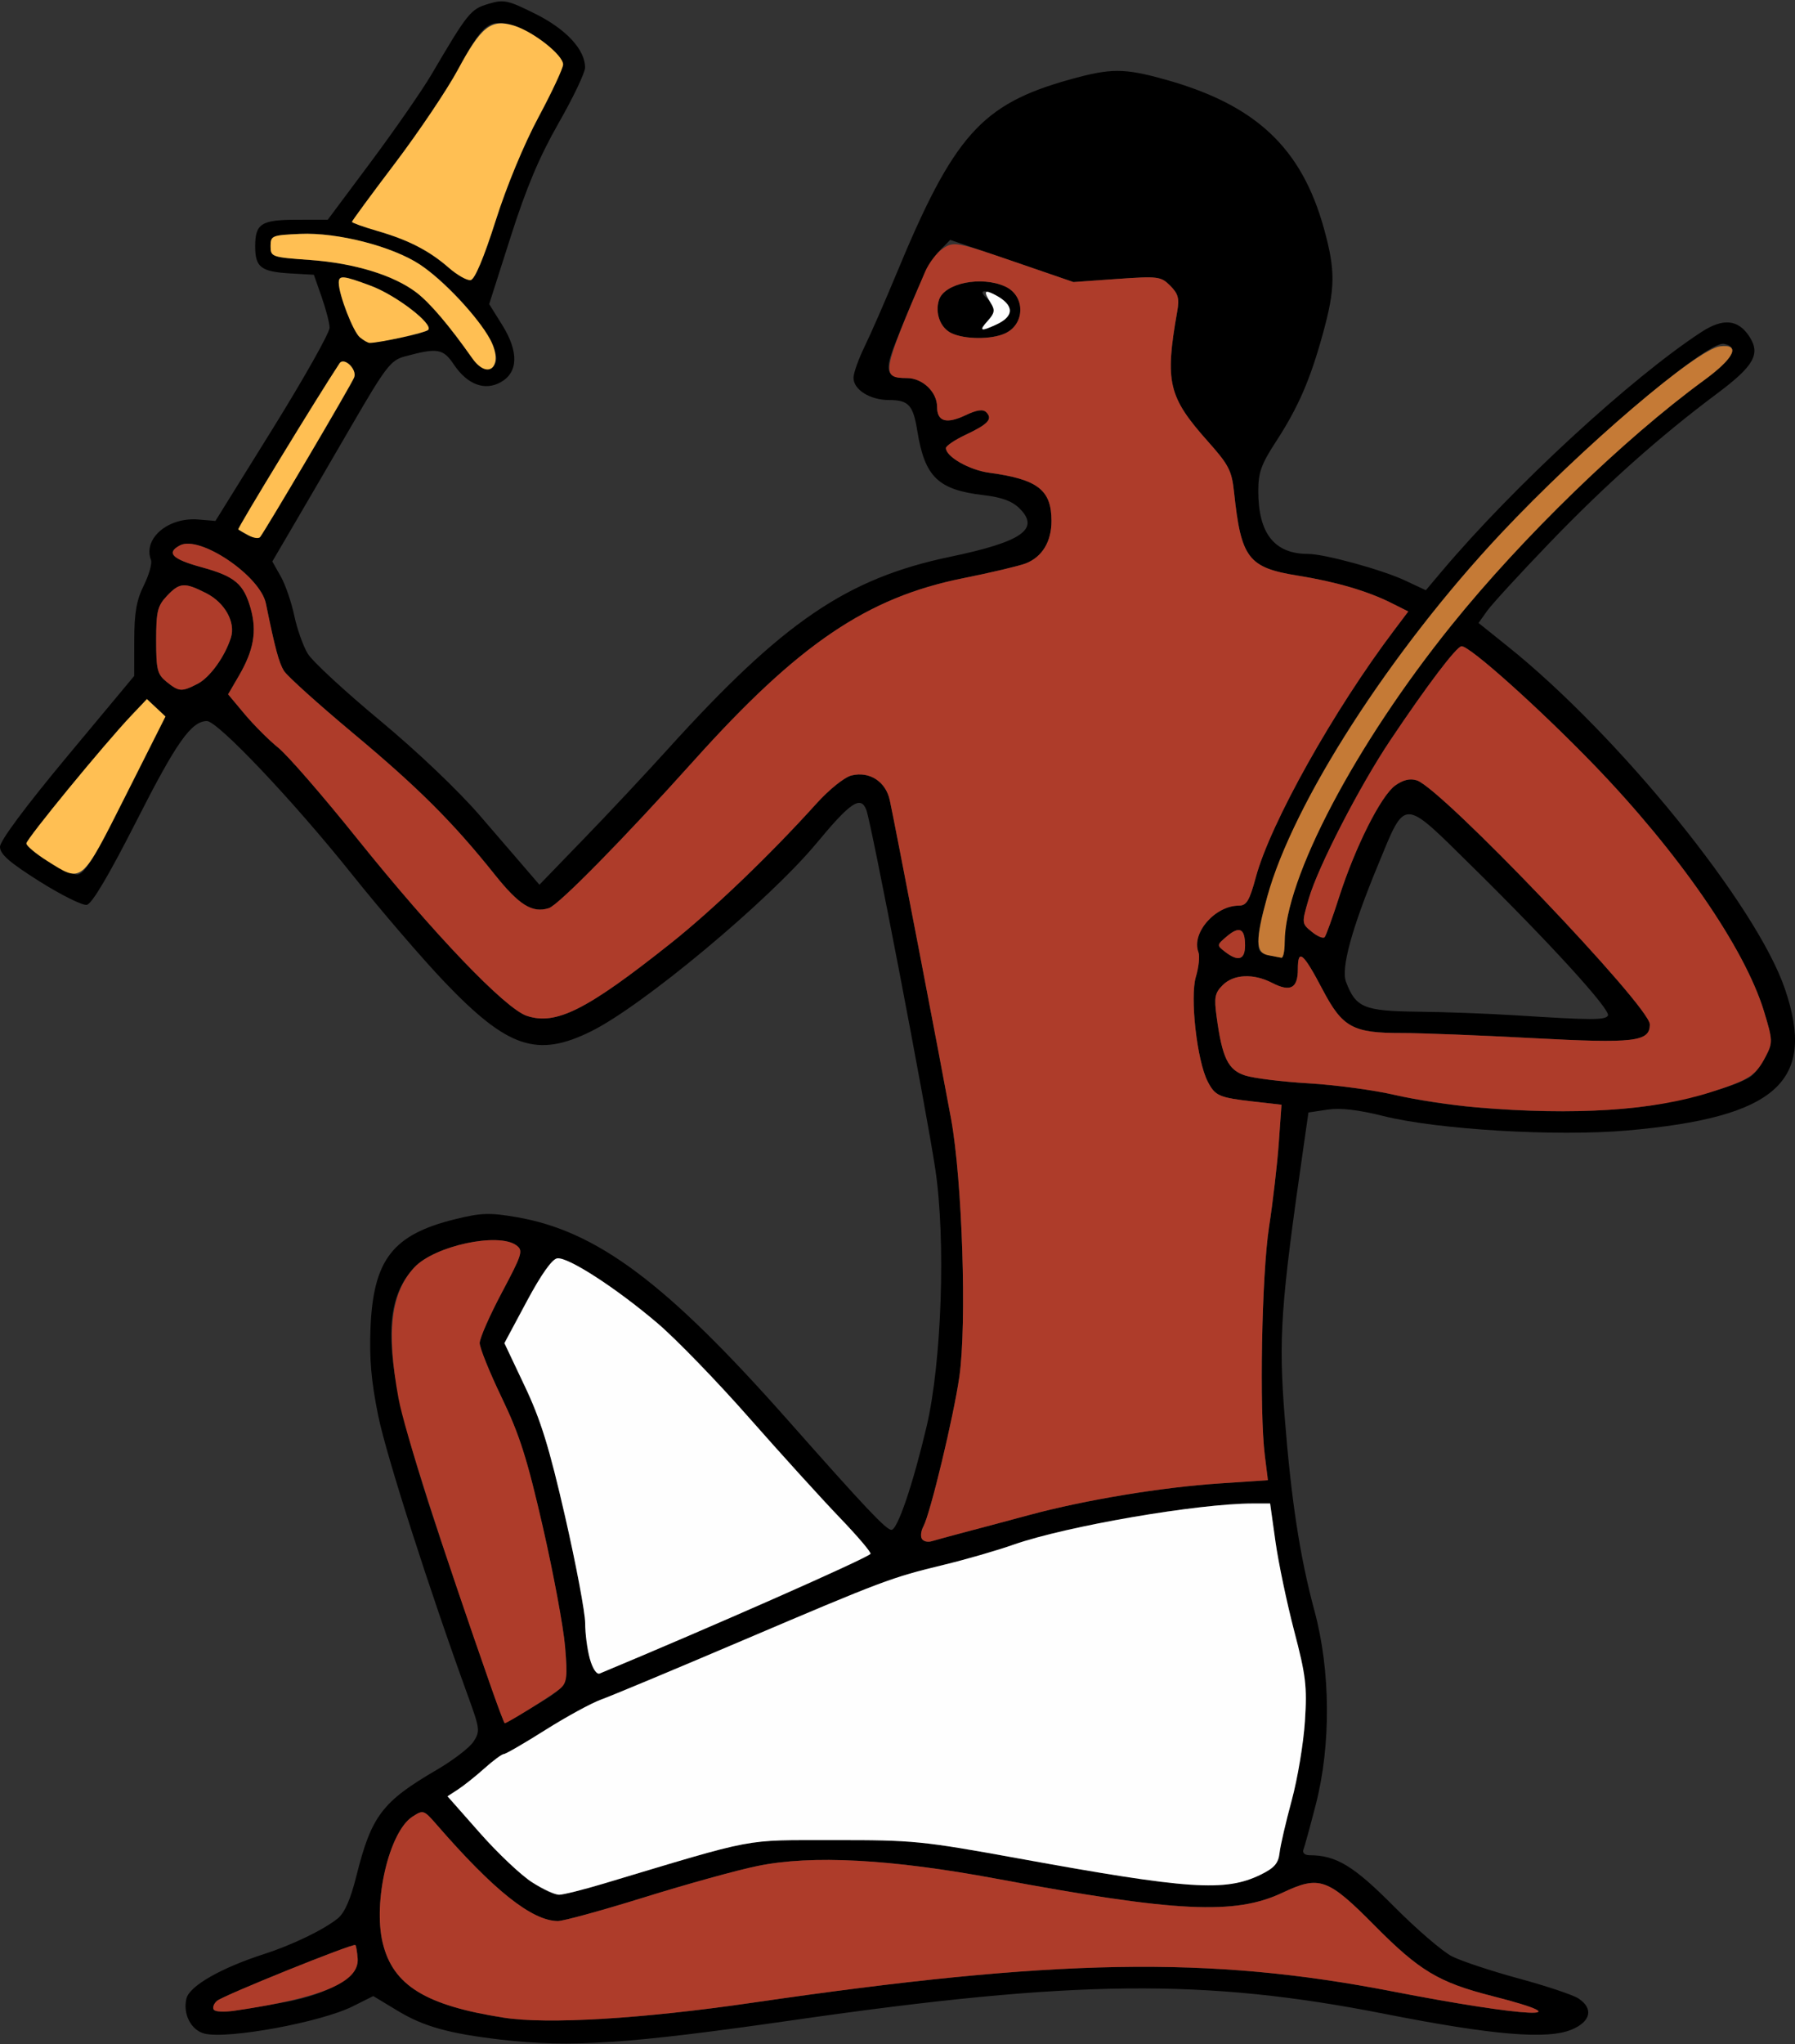 <?xml version="1.0" encoding="UTF-8" standalone="no"?>
<!DOCTYPE svg PUBLIC "-//W3C//DTD SVG 1.1//EN"
"http://www.w3.org/Graphics/SVG/1.1/DTD/svg11.dtd">
<svg width="527px" height="600px"
xmlns="http://www.w3.org/2000/svg" version="1.1">
<rect width="100%" height="100%" fill="#333333" stroke="none"/>
<g transform="translate(0000, 0000) scale(1, 1)">
<path fill="#000000" stroke="none" d="
M 147.07 598.66
C 131.93 596.89 124.47 594.83 116.93 590.30
L 109.59 585.87
L 103.55 588.89
C 94.19 593.57 66.86 598.59 60.04 596.89
C 56.07 595.88 53.62 591.10 54.75 586.55
C 55.67 582.89 64.89 577.61 77.50 573.55
C 85.88 570.84 95.08 566.39 99.20 563.05
C 101.19 561.42 102.93 557.45 104.61 550.70
C 109.04 532.98 112.17 528.83 128.24 519.46
C 133.00 516.68 137.85 512.97 139.00 511.21
C 140.99 508.18 140.90 507.46 137.54 498.19
C 125.92 466.25 113.41 427.20 111.03 415.48
C 108.99 405.45 108.41 398.76 108.78 389.68
C 109.62 369.69 115.35 362.35 133.58 357.86
C 141.22 355.97 143.72 355.88 151.63 357.24
C 175.25 361.29 195.60 376.50 231.25 416.77
C 254.23 442.75 260.17 449.03 261.73 449.03
C 263.50 449.03 268.02 435.73 272.04 418.71
C 276.48 399.87 277.71 363.91 274.61 343.23
C 271.92 325.29 255.81 241.46 254.34 237.69
C 252.68 233.46 249.73 235.43 239.75 247.47
C 225.73 264.35 188.69 295.25 173.48 302.74
C 157.69 310.52 149.06 307.61 130.60 288.32
C 124.16 281.59 111.82 267.24 103.18 256.43
C 86.13 235.08 63.87 211.60 60.73 211.64
C 56.15 211.70 51.82 217.83 40.15 240.81
C 31.97 256.89 27.00 265.30 25.48 265.59
C 24.23 265.82 17.98 262.71 11.60 258.70
C 2.74 253.11 0.00 250.71 0.00 248.55
C 0.00 246.79 7.48 236.74 19.70 222.05
L 39.40 198.40
L 39.42 187.91
C 39.43 179.79 40.07 176.14 42.24 171.79
C 43.76 168.71 44.70 165.37 44.33 164.37
C 41.91 158.09 49.34 151.74 58.23 152.48
L 63.25 152.90
L 80.07 125.82
C 89.31 110.93 96.84 97.57 96.77 96.14
C 96.72 94.71 95.66 90.65 94.41 87.10
L 92.15 80.65
L 85.19 80.25
C 76.63 79.75 74.92 78.44 74.92 72.36
C 74.92 65.64 76.66 64.52 87.12 64.50
L 96.23 64.49
L 108.99 47.38
C 116.00 37.96 123.95 26.50 126.65 21.91
C 137.34 3.72 138.16 2.70 143.35 1.15
C 147.92 -0.22 149.01 0.00 157.11 4.03
C 166.20 8.54 171.82 14.59 171.77 19.87
C 171.75 21.35 168.27 28.67 164.00 36.13
C 158.35 46.03 154.56 55.01 149.94 69.47
L 143.62 89.26
L 147.47 95.43
C 152.33 103.24 152.16 109.30 147.02 112.18
C 142.33 114.79 137.24 112.90 133.31 107.08
C 130.08 102.28 128.50 102.01 118.83 104.62
C 114.73 105.73 113.31 107.57 103.33 124.74
C 97.30 135.14 89.56 148.40 86.15 154.22
L 79.95 164.80
L 82.42 169.17
C 83.78 171.57 85.56 176.75 86.39 180.67
C 87.21 184.58 89.00 189.63 90.36 191.87
C 91.73 194.12 101.23 202.90 111.48 211.41
C 122.51 220.57 134.51 231.99 140.93 239.43
C 146.90 246.35 153.26 253.74 155.08 255.85
L 158.37 259.68
L 171.33 246.28
C 178.46 238.93 189.54 227.10 195.96 220.00
C 229.92 182.48 248.56 169.78 278.97 163.42
C 300.03 159.03 305.40 155.29 299.38 149.28
C 297.20 147.10 294.20 145.97 288.84 145.34
C 275.38 143.77 271.50 140.00 269.31 126.45
C 268.09 118.89 266.76 117.42 261.05 117.42
C 255.44 117.42 250.58 114.39 250.58 110.89
C 250.58 109.51 252.07 105.33 253.89 101.61
C 255.71 97.88 259.83 88.45 263.06 80.65
C 279.96 39.79 288.12 30.59 313.95 23.38
C 326.17 19.96 330.00 19.96 342.21 23.38
C 368.72 30.79 382.13 43.39 388.70 67.07
C 392.12 79.42 392.07 84.61 388.35 98.08
C 384.62 111.61 381.12 119.64 374.52 129.77
C 370.30 136.26 369.42 138.71 369.42 144.09
C 369.42 156.58 374.16 162.58 384.03 162.58
C 388.83 162.58 405.82 167.23 412.53 170.39
L 418.62 173.24
L 423.38 167.59
C 444.39 142.72 478.86 110.95 499.51 97.46
C 505.87 93.32 510.27 93.72 513.57 98.72
C 516.96 103.91 515.00 107.39 504.09 115.54
C 487.27 128.10 471.24 142.39 454.82 159.46
C 446.21 168.41 438.02 177.34 436.62 179.29
L 434.09 182.85
L 442.77 189.81
C 475.48 216.05 515.67 265.73 524.04 290.25
C 533.33 317.43 521.58 327.97 477.72 331.81
C 456.98 333.63 422.03 331.55 406.14 327.57
C 398.75 325.72 393.55 325.12 389.73 325.69
L 384.15 326.53
L 382.63 337.14
C 376.02 382.95 375.35 392.53 377.14 415.48
C 379.07 440.22 381.64 456.95 385.92 472.80
C 390.66 490.34 390.81 512.25 386.30 529.68
C 384.65 536.06 383.02 542.01 382.68 542.90
C 382.32 543.83 383.07 544.52 384.45 544.53
C 392.31 544.54 397.41 547.64 409.20 559.51
C 415.83 566.18 423.50 572.79 426.25 574.19
C 429.00 575.59 437.82 578.52 445.86 580.70
C 453.90 582.88 461.78 585.51 463.39 586.55
C 467.91 589.50 467.09 593.34 461.45 595.70
C 454.31 598.70 438.24 597.34 406.62 591.11
C 353.56 580.66 315.53 581.05 233.15 592.90
C 184.49 599.91 167.53 601.05 147.07 598.66
M 220.91 587.82
C 310.10 574.80 354.85 574.01 408.81 584.50
C 448.36 592.18 466.06 592.99 437.98 585.83
C 422.44 581.87 416.73 578.45 403.67 565.26
C 389.80 551.25 387.41 550.40 376.56 555.52
C 362.60 562.12 345.51 561.29 292.56 551.43
C 261.55 545.65 238.36 544.41 222.40 547.69
C 216.48 548.89 201.54 553.03 189.18 556.88
C 176.83 560.72 165.40 563.86 163.77 563.85
C 156.16 563.77 145.00 554.90 128.20 535.55
C 124.41 531.20 124.26 531.15 121.04 533.25
C 114.26 537.69 109.46 558.17 112.36 570.25
C 115.36 582.72 124.90 588.62 147.90 592.21
C 160.76 594.22 188.57 592.54 220.91 587.82
M 83.92 587.60
C 96.68 585.25 105.39 580.01 105.01 574.90
C 104.86 572.92 104.56 571.11 104.33 570.89
C 103.72 570.28 65.73 585.61 63.73 587.26
C 62.80 588.04 62.35 589.20 62.74 589.83
C 63.47 591.02 67.79 590.57 83.92 587.60
M 177.14 552.89
C 222.98 539.15 217.72 540.14 244.77 540.10
C 268.10 540.06 270.79 540.34 299.02 545.47
C 349.11 554.59 359.72 555.30 370.10 550.25
C 374.13 548.28 375.32 546.92 375.67 543.87
C 375.90 541.74 377.52 534.77 379.25 528.39
C 380.98 522.00 382.72 511.55 383.12 505.16
C 383.78 494.94 383.39 491.75 379.94 478.61
C 377.80 470.39 375.33 458.63 374.47 452.48
L 372.90 441.29
L 367.88 441.29
C 351.68 441.29 313.14 447.92 297.54 453.38
C 292.67 455.10 283.46 457.75 277.06 459.30
C 261.58 463.05 259.52 463.82 217.65 481.65
C 197.75 490.13 179.21 497.87 176.43 498.86
C 173.65 499.86 166.31 503.86 160.14 507.75
C 153.97 511.65 148.46 514.84 147.91 514.84
C 147.37 514.84 144.81 516.72 142.23 519.03
C 139.66 521.34 136.15 524.13 134.46 525.23
L 131.38 527.23
L 140.93 538.04
C 150.35 548.70 159.88 556.13 164.15 556.13
C 165.35 556.13 171.20 554.67 177.14 552.89
M 155.30 501.72
C 167.13 494.61 166.87 495.06 165.90 483.29
C 165.42 477.57 162.49 461.81 159.39 448.26
C 154.78 428.15 152.55 421.12 147.29 410.19
C 143.74 402.81 140.83 395.61 140.83 394.19
C 140.84 392.77 143.76 386.12 147.34 379.38
C 153.35 368.08 153.67 367.03 151.59 365.51
C 146.28 361.64 127.62 365.66 121.69 371.96
C 110.72 383.63 112.66 402.74 129.94 453.61
C 143.21 492.66 147.81 505.78 148.19 505.79
C 148.36 505.81 151.56 503.96 155.30 501.72
M 204.73 478.99
C 231.58 467.56 254.37 457.29 255.57 456.09
C 255.91 455.75 251.86 450.98 246.58 445.48
C 241.30 439.99 229.31 426.77 219.93 416.13
C 210.57 405.48 198.46 392.99 193.05 388.39
C 180.88 378.03 166.77 368.89 163.60 369.34
C 162.08 369.56 158.90 374.04 154.66 381.96
L 148.09 394.23
L 154.04 406.80
C 158.75 416.71 161.25 424.80 165.90 445.08
C 169.14 459.24 171.79 473.32 171.80 476.37
C 171.80 483.86 174.16 491.99 176.08 491.19
C 176.92 490.84 189.81 485.35 204.73 478.99
M 282.88 449.82
C 286.79 448.80 295.51 446.46 302.25 444.65
C 318.64 440.23 341.10 436.52 358.24 435.39
L 372.25 434.46
L 371.35 427.26
C 369.70 414.03 370.42 374.22 372.58 360.15
C 373.71 352.80 375.00 341.70 375.44 335.51
L 376.24 324.25
L 368.22 323.34
C 357.89 322.17 356.77 321.69 354.58 317.45
C 351.42 311.37 349.32 292.67 351.10 286.71
C 351.95 283.87 352.29 280.63 351.85 279.48
C 349.71 273.90 356.72 265.82 363.73 265.81
C 365.98 265.81 366.85 264.36 368.72 257.42
C 373.03 241.54 391.59 208.41 409.37 184.90
L 413.46 179.47
L 408.55 177.01
C 401.50 173.47 392.15 170.74 381.11 168.97
C 366.46 166.62 364.37 163.91 362.31 144.46
C 361.64 138.14 360.76 136.44 354.69 129.63
C 342.96 116.46 341.96 112.21 345.62 91.43
C 346.30 87.63 345.92 86.21 343.57 83.86
C 340.85 81.14 340.03 81.03 327.95 81.88
L 315.22 82.79
L 297.10 76.59
L 278.97 70.41
L 275.86 73.59
C 272.97 76.55 269.97 82.81 262.80 100.85
C 259.57 108.99 260.26 110.97 266.34 110.97
C 270.85 110.97 275.12 115.07 275.12 119.39
C 275.12 123.75 277.82 124.55 283.51 121.86
C 286.79 120.30 288.60 120.04 289.55 120.99
C 291.53 122.97 290.12 124.50 283.53 127.60
C 280.33 129.11 277.71 130.88 277.71 131.52
C 277.71 134.04 284.61 137.97 290.39 138.75
C 304.67 140.67 308.71 143.79 308.71 152.90
C 308.71 158.99 305.98 163.48 301.15 165.37
C 299.27 166.10 290.94 168.08 282.64 169.74
C 254.56 175.39 234.45 189.02 203.73 223.23
C 183.08 246.23 163.98 265.65 161.14 266.55
C 156.30 268.09 152.42 265.68 145.24 256.68
C 132.94 241.29 122.81 231.19 103.59 215.14
C 93.43 206.65 84.35 198.46 83.39 196.95
C 81.89 194.55 80.78 190.41 78.06 177.12
C 76.39 168.99 58.60 156.98 52.82 160.08
C 48.71 162.27 50.54 164.12 59.20 166.49
C 68.95 169.16 71.56 171.35 73.61 178.65
C 75.47 185.32 74.50 190.85 70.14 198.35
L 66.97 203.79
L 71.87 209.65
C 74.57 212.86 78.99 217.28 81.69 219.46
C 84.40 221.63 94.85 233.66 104.92 246.22
C 127.37 274.18 148.35 296.08 154.68 298.17
C 163.27 301.01 172.28 296.45 196.89 276.90
C 209.29 267.05 226.08 250.95 239.73 235.83
C 243.44 231.72 247.91 228.13 249.98 227.61
C 255.26 226.30 260.05 229.38 261.24 234.88
C 262.70 241.61 276.26 312.15 279.23 328.39
C 282.54 346.53 283.88 388.57 281.66 404.10
C 279.97 415.81 273.16 444.18 271.11 448.00
C 269.51 450.98 270.80 453.21 273.61 452.35
C 274.80 451.99 278.96 450.85 282.88 449.82
M 480.15 325.06
C 492.51 323.69 510.25 318.85 514.21 315.79
C 515.34 314.92 517.25 312.31 518.44 310.00
C 520.50 306.00 520.48 305.35 517.91 296.88
C 512.25 278.28 492.86 250.22 467.78 224.28
C 451.71 207.69 431.60 189.68 429.12 189.68
C 427.67 189.68 419.04 201.06 408.09 217.42
C 399.11 230.84 386.96 254.44 384.26 263.72
C 382.14 271.01 382.14 271.05 385.14 273.50
C 386.79 274.84 388.48 275.55 388.91 275.07
C 389.32 274.59 391.25 269.26 393.18 263.23
C 397.91 248.53 405.45 233.55 409.63 230.55
C 411.94 228.89 413.97 228.41 415.97 229.05
C 423.19 231.34 484.38 295.39 484.38 300.66
C 484.38 305.79 480.00 306.30 449.85 304.70
C 434.39 303.87 417.21 303.20 411.68 303.21
C 397.19 303.24 394.17 301.59 388.35 290.54
C 382.58 279.56 381.04 278.28 381.04 284.48
C 381.04 290.09 378.85 291.25 373.47 288.48
C 368.01 285.66 362.20 285.92 358.98 289.14
C 356.66 291.46 356.41 292.75 357.20 298.49
C 358.83 310.49 360.54 314.04 365.54 315.66
C 368.03 316.48 376.46 317.52 384.27 317.97
C 392.09 318.44 403.41 319.96 409.46 321.37
C 428.92 325.88 458.77 327.45 480.15 325.06
M 472.08 298.10
C 473.05 296.54 455.36 277.12 432.20 254.31
C 411.53 233.95 412.80 233.96 404.54 253.96
C 396.83 272.63 393.66 284.21 395.19 288.21
C 398.05 295.77 400.47 296.76 416.24 296.94
C 424.24 297.03 437.16 297.51 444.98 298.01
C 467.26 299.43 471.25 299.45 472.08 298.10
M 365.54 277.50
C 365.54 272.50 363.91 271.69 360.18 274.84
C 357.20 277.37 357.20 277.46 359.65 279.35
C 363.54 282.36 365.54 281.73 365.54 277.50
M 377.17 276.63
C 377.17 257.95 397.85 218.63 426.20 183.45
C 446.87 157.78 476.66 128.90 500.24 111.65
C 508.77 105.41 510.75 101.81 506.14 100.92
C 501.22 99.97 464.65 131.06 440.65 156.61
C 416.92 181.86 394.15 213.79 381.64 239.35
C 374.76 253.38 369.42 269.57 369.42 276.34
C 369.42 279.70 369.77 279.95 376.20 281.11
C 376.73 281.21 377.17 279.20 377.17 276.63
M 36.88 233.54
L 48.58 210.30
L 45.85 207.74
L 43.13 205.19
L 38.56 210.01
C 30.48 218.54 7.75 246.25 7.75 247.55
C 7.75 249.35 19.52 256.58 22.60 256.68
C 24.68 256.75 27.46 252.25 36.88 233.54
M 58.03 200.70
C 61.63 198.84 66.02 192.75 67.79 187.16
C 69.22 182.66 66.03 176.90 60.58 174.13
C 54.15 170.85 52.74 170.95 48.98 174.94
C 46.24 177.86 45.85 179.48 45.85 187.96
C 45.85 196.58 46.19 197.92 48.90 200.12
C 52.57 203.07 53.32 203.12 58.03 200.70
M 90.17 134.76
C 97.35 122.66 103.57 111.87 103.98 110.77
C 104.90 108.41 101.00 104.66 99.68 106.65
C 93.39 116.14 69.62 155.12 69.96 155.39
C 72.01 157.07 75.70 158.37 76.34 157.66
C 76.76 157.17 82.98 146.86 90.17 134.76
M 145.56 106.28
C 147.34 101.63 134.44 85.02 123.29 77.65
C 115.20 72.30 99.11 68.17 88.17 68.65
C 79.81 69.02 79.44 69.17 79.44 72.26
C 79.44 75.39 79.75 75.51 91.06 76.31
C 104.03 77.24 115.57 80.77 122.26 85.86
C 126.23 88.89 131.91 95.57 138.60 105.08
C 141.23 108.84 144.37 109.38 145.56 106.28
M 116.99 99.25
C 121.20 98.48 125.12 97.39 125.70 96.84
C 127.41 95.20 116.37 86.68 108.87 83.88
C 100.72 80.84 99.46 80.71 99.46 82.99
C 99.46 86.48 103.72 97.47 105.68 99.03
C 108.13 100.98 107.54 100.97 116.99 99.25
M 145.51 64.81
C 148.75 54.59 153.86 42.27 158.23 34.14
C 162.23 26.68 165.32 19.60 165.09 18.41
C 164.48 15.23 154.33 7.97 149.11 6.99
C 143.21 5.90 141.36 7.60 134.28 20.74
C 131.22 26.41 123.01 38.62 116.03 47.85
C 109.04 57.07 103.33 64.85 103.33 65.12
C 103.33 65.39 106.65 66.59 110.72 67.77
C 119.96 70.45 125.95 73.54 131.75 78.58
C 134.23 80.75 137.12 82.37 138.17 82.22
C 139.38 82.03 142.01 75.79 145.51 64.81"/>
<path fill="#000000" stroke="none" d="
M 279.30 97.77
C 276.07 96.22 274.45 91.88 275.68 88.03
C 277.24 83.11 288.12 80.90 295.12 84.09
C 301.06 86.80 301.04 95.15 295.06 97.87
C 291.03 99.70 283.21 99.65 279.30 97.77
M 292.43 95.30
C 297.95 92.80 297.83 89.55 292.12 86.54
C 288.55 84.66 287.15 85.41 289.95 87.72
C 292.47 89.81 292.43 91.48 289.79 94.41
C 287.31 97.15 287.94 97.35 292.43 95.30"/>
<path fill="#ffbf53" stroke="none" d="
M 13.89 252.71
C 10.51 250.57 7.75 248.25 7.75 247.55
C 7.75 246.25 30.48 218.54 38.56 210.01
L 43.13 205.19
L 45.85 207.74
L 48.58 210.30
L 36.88 233.54
C 23.77 259.59 24.19 259.24 13.89 252.71"/>
<path fill="#ffbf53" stroke="none" d="
M 72.98 157.15
C 71.56 156.37 70.20 155.59 69.96 155.39
C 69.62 155.12 93.39 116.14 99.68 106.65
C 101.00 104.66 104.90 108.41 103.98 110.77
C 103.18 112.86 77.67 156.13 76.34 157.66
C 75.91 158.15 74.40 157.92 72.98 157.15"/>
<path fill="#ffbf53" stroke="none" d="
M 138.60 105.08
C 131.91 95.57 126.23 88.89 122.26 85.86
C 115.57 80.77 104.03 77.24 91.06 76.31
C 79.75 75.51 79.44 75.39 79.44 72.26
C 79.44 69.17 79.81 69.02 88.17 68.65
C 99.11 68.17 115.20 72.30 123.29 77.65
C 130.14 82.18 140.44 93.15 143.90 99.59
C 148.03 107.28 143.45 112.00 138.60 105.08"/>
<path fill="#ffbf53" stroke="none" d="
M 105.68 99.03
C 103.72 97.47 99.46 86.48 99.46 82.99
C 99.46 80.71 100.72 80.84 108.87 83.88
C 116.37 86.68 127.41 95.20 125.70 96.84
C 124.84 97.68 111.39 100.65 108.51 100.65
C 108.06 100.65 106.80 99.92 105.68 99.03"/>
<path fill="#ffbf53" stroke="none" d="
M 131.75 78.58
C 125.95 73.54 119.96 70.45 110.72 67.77
C 106.65 66.59 103.33 65.39 103.33 65.12
C 103.33 64.85 109.04 57.07 116.03 47.85
C 123.01 38.62 131.27 26.32 134.39 20.54
C 141.28 7.75 144.14 5.50 150.87 7.52
C 156.56 9.24 165.33 16.15 165.33 18.93
C 165.33 20.03 162.09 26.94 158.14 34.31
C 153.86 42.27 148.72 54.67 145.51 64.81
C 142.01 75.79 139.38 82.03 138.17 82.22
C 137.12 82.37 134.23 80.75 131.75 78.58"/>
<path fill="#ae3c2a" stroke="none" d="
M 147.90 592.21
C 124.90 588.62 115.36 582.72 112.36 570.25
C 109.46 558.17 114.26 537.69 121.04 533.25
C 124.26 531.15 124.41 531.20 128.20 535.55
C 145.00 554.90 156.16 563.77 163.77 563.85
C 165.40 563.86 176.83 560.72 189.18 556.88
C 201.54 553.03 216.48 548.89 222.40 547.69
C 238.36 544.41 261.55 545.65 292.56 551.43
C 345.51 561.29 362.60 562.12 376.56 555.52
C 387.41 550.40 389.80 551.25 403.67 565.26
C 416.73 578.45 422.44 581.87 437.98 585.83
C 466.06 592.99 448.36 592.18 408.81 584.50
C 354.85 574.01 310.10 574.80 220.91 587.82
C 188.57 592.54 160.76 594.22 147.90 592.21"/>
<path fill="#ae3c2a" stroke="none" d="
M 62.74 589.83
C 62.35 589.20 62.80 588.04 63.73 587.26
C 65.73 585.61 103.72 570.28 104.33 570.89
C 104.56 571.11 104.86 572.92 105.01 574.90
C 105.50 581.75 94.56 586.39 68.86 590.18
C 65.89 590.62 63.12 590.45 62.74 589.83"/>
<path fill="#ae3c2a" stroke="none" d="
M 144.38 495.79
C 129.57 453.57 118.69 419.70 116.99 410.39
C 113.37 390.75 114.78 379.33 121.69 371.96
C 127.62 365.66 146.28 361.64 151.59 365.51
C 153.67 367.03 153.35 368.08 147.34 379.38
C 143.76 386.12 140.84 392.77 140.83 394.19
C 140.83 395.61 143.74 402.81 147.29 410.19
C 152.55 421.12 154.78 428.15 159.39 448.26
C 162.49 461.81 165.42 477.57 165.90 483.29
C 166.65 492.35 166.46 493.92 164.43 495.65
C 162.32 497.45 148.93 505.82 148.19 505.79
C 148.04 505.79 146.32 501.29 144.38 495.79"/>
<path fill="#ae3c2a" stroke="none" d="
M 270.66 451.69
C 270.20 450.97 270.41 449.30 271.11 448.00
C 273.16 444.18 279.97 415.81 281.66 404.10
C 283.88 388.57 282.54 346.53 279.23 328.39
C 276.26 312.15 262.70 241.61 261.24 234.88
C 260.05 229.38 255.26 226.30 249.98 227.61
C 247.91 228.13 243.44 231.72 239.73 235.83
C 226.08 250.95 209.29 267.05 196.89 276.90
C 172.28 296.45 163.27 301.01 154.68 298.17
C 148.35 296.08 127.37 274.18 104.92 246.22
C 94.85 233.66 84.40 221.63 81.69 219.46
C 78.99 217.28 74.57 212.86 71.87 209.65
L 66.97 203.79
L 70.14 198.35
C 74.50 190.85 75.47 185.32 73.61 178.65
C 71.56 171.35 68.95 169.16 59.20 166.49
C 50.54 164.12 48.71 162.27 52.82 160.08
C 58.60 156.98 76.39 168.99 78.06 177.12
C 80.78 190.41 81.89 194.55 83.39 196.95
C 84.35 198.46 93.43 206.65 103.59 215.14
C 122.81 231.19 132.94 241.29 145.24 256.68
C 152.42 265.68 156.30 268.09 161.14 266.55
C 163.98 265.65 183.08 246.23 203.73 223.23
C 234.45 189.02 254.56 175.39 282.64 169.74
C 290.94 168.08 299.27 166.10 301.15 165.37
C 305.98 163.48 308.71 158.99 308.71 152.90
C 308.71 143.79 304.67 140.67 290.39 138.75
C 284.61 137.97 277.71 134.04 277.71 131.52
C 277.71 130.88 280.33 129.11 283.53 127.60
C 290.12 124.50 291.53 122.97 289.55 120.99
C 288.60 120.04 286.79 120.30 283.51 121.86
C 277.82 124.55 275.12 123.75 275.12 119.39
C 275.12 115.05 270.84 110.97 266.24 110.97
C 258.60 110.97 258.85 109.54 271.59 79.78
C 272.71 77.17 275.09 74.08 276.89 72.90
C 280.05 70.84 280.82 70.98 297.65 76.77
L 315.14 82.79
L 327.92 81.88
C 340.03 81.03 340.83 81.12 343.57 83.86
C 345.92 86.21 346.30 87.63 345.62 91.43
C 341.96 112.21 342.96 116.46 354.69 129.63
C 360.76 136.44 361.64 138.14 362.31 144.46
C 364.37 163.91 366.46 166.62 381.11 168.97
C 392.15 170.74 401.50 173.47 408.55 177.01
L 413.46 179.47
L 409.37 184.90
C 391.59 208.41 373.03 241.54 368.72 257.42
C 366.85 264.36 365.98 265.81 363.73 265.81
C 356.72 265.82 349.71 273.90 351.85 279.48
C 352.29 280.63 351.95 283.87 351.10 286.71
C 349.32 292.67 351.42 311.37 354.58 317.45
C 356.77 321.69 357.89 322.17 368.22 323.34
L 376.24 324.25
L 375.44 335.51
C 375.00 341.70 373.71 352.80 372.58 360.15
C 370.42 374.22 369.70 414.03 371.35 427.26
L 372.25 434.46
L 358.24 435.39
C 341.10 436.52 318.64 440.23 302.25 444.65
C 295.51 446.46 286.79 448.80 282.88 449.82
C 278.96 450.85 274.80 451.99 273.61 452.35
C 272.44 452.71 271.10 452.41 270.66 451.69
M 295.06 97.87
C 301.04 95.15 301.06 86.80 295.12 84.09
C 288.12 80.90 277.24 83.11 275.68 88.03
C 274.45 91.88 276.07 96.22 279.30 97.77
C 283.21 99.65 291.03 99.70 295.06 97.87"/>
<path fill="#ae3c2a" stroke="none" d="
M 433.35 325.01
C 426.25 324.40 415.50 322.76 409.46 321.37
C 403.41 319.96 392.09 318.44 384.27 317.97
C 376.46 317.52 368.03 316.48 365.54 315.66
C 360.54 314.04 358.83 310.49 357.20 298.49
C 356.41 292.75 356.66 291.46 358.98 289.14
C 362.20 285.92 368.01 285.66 373.47 288.48
C 378.85 291.25 381.04 290.09 381.04 284.48
C 381.04 278.28 382.58 279.56 388.35 290.54
C 394.17 301.59 397.19 303.24 411.68 303.21
C 417.21 303.20 434.39 303.87 449.85 304.70
C 480.00 306.30 484.38 305.79 484.38 300.66
C 484.38 295.39 423.19 231.34 415.97 229.05
C 413.97 228.41 411.94 228.89 409.63 230.55
C 405.45 233.55 397.91 248.53 393.18 263.23
C 391.25 269.26 389.32 274.59 388.91 275.07
C 388.48 275.55 386.79 274.84 385.14 273.50
C 382.14 271.05 382.14 271.01 384.26 263.72
C 386.96 254.44 399.11 230.84 408.09 217.42
C 419.04 201.06 427.67 189.68 429.12 189.68
C 431.60 189.68 451.71 207.69 467.78 224.28
C 492.86 250.22 512.25 278.28 517.91 296.88
C 520.48 305.35 520.50 306.00 518.44 310.00
C 515.49 315.70 513.68 316.89 502.38 320.53
C 485.40 326.00 462.57 327.47 433.35 325.01"/>
<path fill="#ae3c2a" stroke="none" d="
M 359.65 279.35
C 357.20 277.46 357.20 277.37 360.18 274.84
C 363.91 271.69 365.54 272.50 365.54 277.50
C 365.54 281.73 363.54 282.36 359.65 279.35"/>
<path fill="#ae3c2a" stroke="none" d="
M 48.90 200.12
C 46.19 197.92 45.85 196.58 45.85 187.96
C 45.85 179.48 46.24 177.86 48.98 174.94
C 52.74 170.95 54.15 170.85 60.58 174.13
C 66.03 176.90 69.22 182.66 67.79 187.16
C 66.02 192.75 61.63 198.84 58.03 200.70
C 53.32 203.12 52.57 203.07 48.90 200.12"/>
<path fill="#fefefe" stroke="none" d="
M 156.23 552.49
C 153.06 550.49 146.18 543.99 140.93 538.04
L 131.38 527.23
L 134.46 525.23
C 136.15 524.13 139.66 521.34 142.23 519.03
C 144.81 516.72 147.37 514.84 147.91 514.84
C 148.46 514.84 153.97 511.65 160.14 507.75
C 166.31 503.86 173.65 499.86 176.43 498.86
C 179.21 497.87 197.75 490.13 217.65 481.65
C 259.52 463.82 261.58 463.05 277.06 459.30
C 283.46 457.75 292.67 455.10 297.54 453.38
C 313.14 447.92 351.68 441.29 367.88 441.29
L 372.90 441.29
L 374.47 452.48
C 375.33 458.63 377.80 470.39 379.94 478.61
C 383.39 491.75 383.78 494.94 383.12 505.16
C 382.72 511.55 380.98 522.00 379.25 528.39
C 377.52 534.77 375.90 541.74 375.67 543.87
C 375.32 546.92 374.13 548.28 370.10 550.25
C 359.72 555.30 349.11 554.59 299.02 545.47
C 270.79 540.34 268.10 540.06 244.77 540.10
C 217.72 540.14 222.98 539.15 177.14 552.89
C 171.20 554.67 165.35 556.13 164.15 556.13
C 162.94 556.13 159.38 554.49 156.23 552.49"/>
<path fill="#fefefe" stroke="none" d="
M 173.17 486.88
C 172.42 484.15 171.80 479.43 171.80 476.37
C 171.79 473.32 169.14 459.24 165.90 445.08
C 161.25 424.80 158.75 416.71 154.04 406.80
L 148.09 394.23
L 154.66 381.96
C 158.90 374.04 162.08 369.56 163.60 369.34
C 166.77 368.89 180.88 378.03 193.05 388.39
C 198.46 392.99 210.57 405.48 219.93 416.13
C 229.31 426.77 241.30 439.99 246.58 445.48
C 251.86 450.98 255.91 455.75 255.57 456.09
C 254.07 457.59 207.80 478.01 176.08 491.19
C 175.18 491.56 174.00 489.82 173.17 486.88"/>
<path fill="#fefefe" stroke="none" d="
M 290.04 94.12
C 292.02 91.94 292.18 91.03 290.90 88.98
C 288.65 85.39 288.95 84.86 292.24 86.59
C 297.83 89.55 297.91 92.81 292.43 95.30
C 287.84 97.41 287.31 97.14 290.04 94.12"/>
<path fill="#c57a36" stroke="none" d="
M 372.32 280.37
C 368.60 279.66 368.54 276.05 372.05 263.20
C 379.53 235.78 408.40 190.94 440.65 156.61
C 464.59 131.12 498.21 102.43 505.02 101.65
C 511.20 100.94 509.23 105.08 500.24 111.65
C 476.66 128.90 446.87 157.78 426.20 183.45
C 397.85 218.63 377.17 257.95 377.17 276.63
C 377.17 279.20 376.73 281.21 376.20 281.11
C 375.67 281.02 373.92 280.68 372.32 280.37"/>
</g>
</svg>
